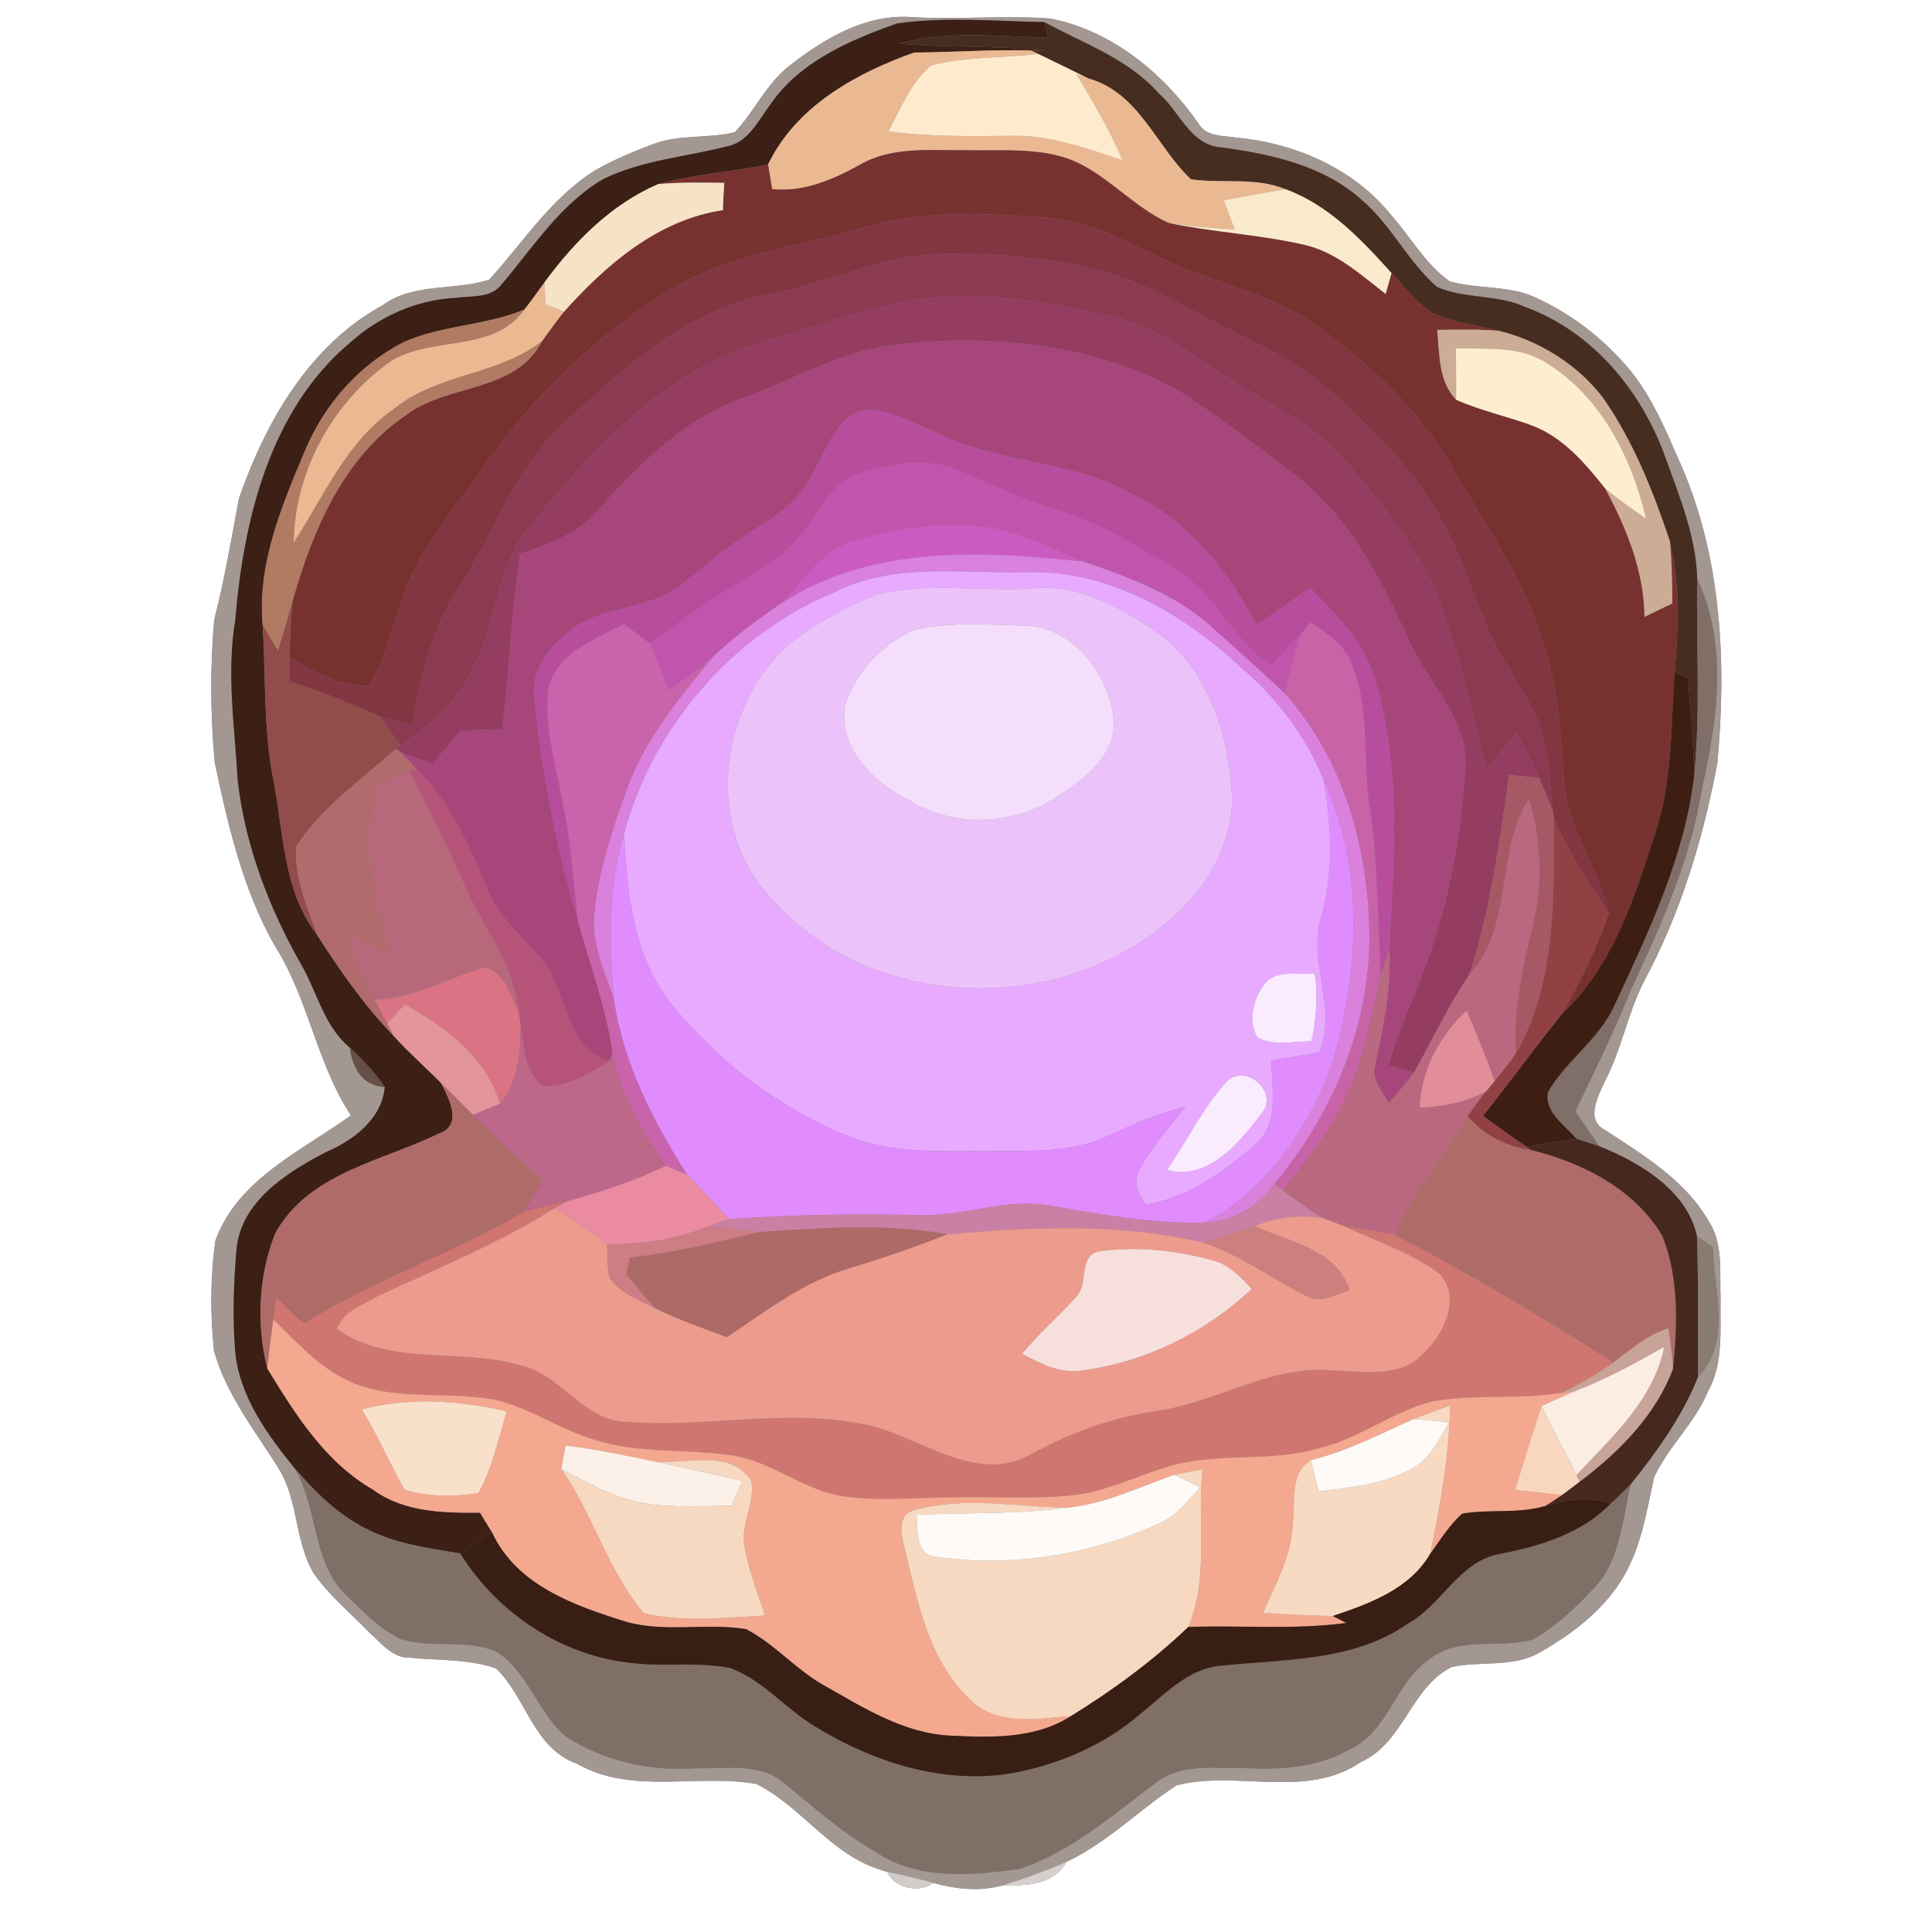 <?xml version="1.0" encoding="UTF-8" ?>
<!DOCTYPE svg PUBLIC "-//W3C//DTD SVG 1.1//EN" "http://www.w3.org/Graphics/SVG/1.1/DTD/svg11.dtd">
<svg width="250pt" height="250pt" viewBox="0 0 250 250" version="1.1" xmlns="http://www.w3.org/2000/svg">
<rect x="0" y="0" width="250" height="250" fill="#808080" stroke="none"/>
<g id="#ffffffff">
<path fill="#ffffff" opacity="1.00" d=" M 0.00 0.00 L 250.00 0.00 L 250.00 250.00 L 0.00 250.00 L 0.00 0.00 M 102.36 8.35 C 99.24 10.66 97.69 14.35 95.08 17.11 C 91.62 17.96 87.92 17.36 84.54 18.64 C 81.94 19.61 79.36 20.70 76.94 22.08 C 71.31 25.63 67.69 31.37 63.30 36.19 C 58.81 37.66 53.56 36.54 49.54 39.48 C 40.02 44.68 34.38 54.58 30.92 64.49 C 29.94 69.76 29.04 75.05 27.71 80.25 C 27.18 86.33 27.23 92.50 27.77 98.58 C 29.49 106.77 31.41 115.11 35.60 122.46 C 39.93 129.27 40.95 137.56 45.41 144.33 C 39.00 148.96 30.79 152.55 27.88 160.50 C 27.21 165.20 27.20 170.03 27.68 174.75 C 29.23 180.42 32.99 185.09 36.04 190.00 C 38.62 194.11 38.12 199.34 40.54 203.51 C 42.55 206.43 45.33 208.69 47.77 211.23 C 49.31 212.57 50.75 214.56 53.01 214.50 C 56.74 214.88 60.63 214.64 64.22 215.91 C 68.10 219.68 69.05 226.24 74.65 228.22 C 81.79 232.31 90.21 229.46 97.88 230.85 C 103.75 233.78 107.45 239.94 113.90 241.93 C 114.02 241.97 114.26 242.06 114.37 242.10 C 114.49 242.13 114.72 242.20 114.84 242.23 C 115.58 244.30 119.09 245.04 120.75 243.65 C 123.66 244.45 126.81 244.80 129.76 243.96 C 132.87 244.02 136.30 243.94 138.03 240.91 C 143.29 238.42 147.41 234.19 152.22 231.03 C 159.99 229.00 169.00 232.88 176.10 228.00 C 181.63 225.53 182.53 218.40 187.82 215.72 C 191.55 214.89 195.63 215.82 199.12 213.90 C 203.15 211.61 207.05 208.73 209.60 204.80 C 212.29 200.72 213.01 195.86 214.03 191.20 C 215.84 187.21 219.29 184.18 220.99 180.10 C 223.06 176.40 222.56 172.05 222.64 167.99 C 222.51 164.61 223.03 160.88 221.04 157.91 C 217.98 152.65 212.64 149.48 207.71 146.23 C 205.06 144.90 206.84 141.79 207.69 139.87 C 209.85 135.75 210.63 131.08 212.75 126.95 C 217.48 118.17 220.39 108.50 222.23 98.73 C 223.42 85.82 222.79 72.41 217.61 60.36 C 215.53 55.67 213.60 50.74 210.06 46.91 C 206.71 43.16 202.56 40.11 197.92 38.17 C 194.61 36.96 190.96 37.37 187.59 36.41 C 184.45 34.21 182.58 30.72 180.07 27.90 C 175.25 21.83 167.59 18.51 160.00 17.81 C 158.25 17.52 156.04 17.73 155.05 15.93 C 150.48 9.42 143.87 3.97 135.92 2.40 C 129.94 1.96 123.92 2.57 117.93 2.21 C 112.11 1.79 106.79 4.91 102.36 8.35 Z" />
</g>
<g id="#a39791ff">
<path fill="#a39791" opacity="1.00" d=" M 102.36 8.35 C 106.79 4.91 112.11 1.79 117.93 2.21 C 123.92 2.57 129.94 1.96 135.92 2.40 C 143.87 3.97 150.48 9.42 155.05 15.93 C 156.04 17.73 158.25 17.52 160.00 17.81 C 167.59 18.51 175.25 21.83 180.07 27.90 C 182.58 30.72 184.45 34.21 187.59 36.41 C 190.96 37.37 194.61 36.96 197.92 38.17 C 202.56 40.11 206.71 43.16 210.06 46.91 C 213.60 50.74 215.53 55.67 217.61 60.36 C 222.79 72.41 223.42 85.82 222.23 98.73 C 220.39 108.50 217.48 118.17 212.75 126.95 C 210.63 131.08 209.85 135.75 207.69 139.87 C 206.84 141.79 205.06 144.90 207.71 146.23 C 212.64 149.48 217.98 152.65 221.04 157.91 C 223.03 160.88 222.51 164.61 222.64 167.99 C 222.56 172.05 223.06 176.40 220.99 180.10 C 219.29 184.18 215.84 187.21 214.03 191.20 C 213.01 195.86 212.29 200.72 209.60 204.80 C 207.05 208.73 203.15 211.61 199.12 213.90 C 195.63 215.82 191.55 214.89 187.82 215.72 C 182.53 218.40 181.63 225.53 176.10 228.00 C 169.00 232.88 159.99 229.00 152.22 231.03 C 147.41 234.19 143.29 238.42 138.03 240.91 C 135.33 242.09 132.57 243.10 129.76 243.96 C 126.81 244.80 123.66 244.45 120.75 243.65 C 118.80 243.08 116.83 242.62 114.84 242.23 C 114.72 242.20 114.49 242.13 114.37 242.10 C 114.26 242.06 114.02 241.97 113.90 241.93 C 107.45 239.94 103.75 233.78 97.88 230.85 C 90.21 229.46 81.79 232.31 74.65 228.22 C 69.05 226.24 68.10 219.68 64.22 215.91 C 60.63 214.64 56.74 214.88 53.01 214.50 C 50.75 214.56 49.31 212.57 47.77 211.23 C 45.33 208.69 42.55 206.43 40.54 203.51 C 38.12 199.34 38.62 194.11 36.04 190.00 C 32.99 185.09 29.23 180.42 27.68 174.75 C 27.20 170.03 27.21 165.20 27.88 160.50 C 30.79 152.55 39.00 148.96 45.41 144.33 C 40.95 137.56 39.93 129.27 35.60 122.46 C 31.41 115.11 29.49 106.77 27.77 98.58 C 27.23 92.50 27.18 86.33 27.71 80.25 C 29.04 75.05 29.94 69.76 30.92 64.49 C 34.38 54.58 40.02 44.68 49.54 39.48 C 53.56 36.54 58.81 37.66 63.30 36.19 C 67.69 31.37 71.31 25.63 76.94 22.08 C 79.36 20.70 81.94 19.61 84.54 18.64 C 87.92 17.36 91.62 17.96 95.08 17.11 C 97.69 14.35 99.24 10.66 102.36 8.35 M 99.66 13.56 C 98.11 15.62 96.85 18.42 94.04 18.95 C 88.70 20.32 83.03 20.72 78.03 23.19 C 72.46 26.46 68.94 32.08 64.84 36.88 C 63.43 38.63 60.99 38.25 59.02 38.54 C 53.95 38.77 49.08 40.95 45.32 44.32 C 34.91 53.07 31.50 67.30 30.44 80.29 C 29.28 87.19 30.38 94.13 30.76 101.03 C 31.74 109.46 34.84 117.58 39.04 124.92 C 41.07 128.49 41.97 132.83 45.26 135.56 C 45.63 138.20 46.82 140.47 49.79 140.67 C 49.38 144.87 45.72 147.56 42.14 149.10 C 37.06 151.75 31.07 155.52 30.59 161.84 C 30.23 166.08 30.09 170.36 30.41 174.61 C 30.86 180.51 34.49 185.50 38.09 189.95 C 41.27 195.26 40.29 202.51 45.19 206.80 C 47.20 208.75 49.22 210.78 51.74 212.06 C 55.80 213.38 60.36 212.00 64.31 213.76 C 68.36 216.43 69.60 221.62 73.21 224.70 C 78.16 227.90 84.15 229.25 90.01 228.81 C 93.80 228.93 98.21 228.01 101.37 230.66 C 105.27 233.82 109.01 237.21 113.40 239.69 C 118.81 243.34 125.79 242.68 131.93 241.84 C 138.63 239.61 144.05 234.80 149.63 230.64 C 152.86 228.13 157.19 228.86 161.00 228.79 C 165.57 229.02 170.36 228.79 174.44 226.46 C 179.60 224.30 180.43 217.89 184.81 214.82 C 188.65 211.61 193.97 213.41 198.41 212.14 C 201.81 210.15 204.69 207.31 207.27 204.35 C 209.71 200.76 210.06 196.23 210.99 192.09 C 214.42 187.82 217.70 183.26 219.73 178.15 C 224.13 173.74 221.74 166.86 221.66 161.35 C 221.14 161.01 220.10 160.33 219.59 159.99 C 218.36 154.09 212.18 150.40 206.93 148.31 C 205.89 146.81 204.87 145.30 203.84 143.80 C 206.37 138.61 208.89 133.40 211.07 128.04 C 214.94 119.76 218.73 111.30 220.20 102.21 C 222.22 93.34 223.68 83.44 219.62 74.93 C 219.48 69.46 217.35 64.32 215.52 59.25 C 212.46 50.63 206.10 42.91 197.35 39.72 C 193.74 38.05 189.52 38.73 185.92 37.11 C 182.16 33.82 180.00 29.07 176.16 25.83 C 171.20 21.38 164.43 19.94 158.03 19.07 C 154.01 18.79 152.64 14.39 149.93 12.07 C 145.98 7.59 140.24 5.65 135.15 2.86 C 128.81 2.74 122.40 2.15 116.09 3.03 C 109.97 5.20 103.45 7.98 99.66 13.56 Z" />
</g>
<g id="#3c1f15ff">
<path fill="#3c1f15" opacity="1.00" d=" M 99.66 13.56 C 103.45 7.98 109.97 5.20 116.09 3.03 C 122.40 2.15 128.81 2.74 135.15 2.86 C 135.27 3.37 135.52 4.38 135.64 4.88 C 129.17 4.70 122.60 3.91 116.26 5.64 C 122.54 6.19 128.87 5.85 135.14 6.57 C 134.71 6.56 133.85 6.54 133.41 6.53 C 128.37 6.39 123.31 6.76 118.28 6.80 C 110.71 9.51 103.03 13.74 99.38 21.29 C 94.66 22.24 89.82 22.54 85.17 23.82 C 79.09 26.44 74.32 31.27 70.47 36.52 C 69.59 37.70 68.78 38.93 67.84 40.06 C 62.83 42.15 57.19 42.05 52.24 44.27 C 46.41 47.22 41.88 52.44 39.41 58.45 C 36.43 65.52 33.30 72.98 33.98 80.82 C 34.41 87.47 34.05 94.18 35.34 100.75 C 36.73 107.61 36.55 115.18 41.04 120.98 C 43.98 125.58 47.12 130.09 50.92 134.03 C 52.84 136.16 55.01 138.05 57.02 140.09 C 58.12 142.11 59.96 145.67 56.73 146.71 C 49.39 150.28 40.01 151.76 35.65 159.52 C 33.44 165.01 33.15 171.33 34.58 177.06 C 38.21 183.00 42.05 189.17 48.26 192.75 C 52.27 195.69 57.35 195.77 62.11 195.74 C 62.62 196.58 63.13 197.41 63.64 198.24 C 62.28 199.16 60.93 200.09 59.57 201.02 C 55.41 200.32 51.11 199.78 47.32 197.79 C 43.67 195.95 40.73 193.01 38.09 189.95 C 34.49 185.50 30.86 180.51 30.41 174.61 C 30.09 170.36 30.23 166.08 30.59 161.84 C 31.07 155.52 37.06 151.75 42.14 149.10 C 45.72 147.56 49.38 144.87 49.79 140.67 C 48.52 138.76 46.90 137.14 45.26 135.56 C 41.97 132.83 41.07 128.49 39.04 124.92 C 34.84 117.58 31.74 109.46 30.76 101.03 C 30.38 94.13 29.28 87.19 30.44 80.29 C 31.50 67.30 34.91 53.07 45.32 44.32 C 49.08 40.95 53.95 38.77 59.02 38.54 C 60.99 38.25 63.43 38.63 64.84 36.88 C 68.94 32.08 72.46 26.46 78.03 23.19 C 83.03 20.72 88.70 20.32 94.04 18.95 C 96.85 18.42 98.11 15.62 99.66 13.56 Z" />
</g>
<g id="#472d20ff">
<path fill="#472d20" opacity="1.00" d=" M 135.15 2.86 C 140.24 5.65 145.98 7.59 149.93 12.07 C 152.64 14.39 154.01 18.79 158.03 19.07 C 164.43 19.94 171.20 21.38 176.16 25.83 C 180.00 29.07 182.16 33.82 185.92 37.11 C 189.52 38.73 193.74 38.05 197.35 39.72 C 206.10 42.91 212.46 50.63 215.52 59.25 C 217.35 64.32 219.48 69.46 219.62 74.93 C 219.48 83.38 220.06 91.86 219.23 100.29 C 219.13 96.10 218.74 91.93 218.43 87.75 C 218.00 87.55 217.14 87.15 216.71 86.96 C 217.17 81.32 217.44 75.58 216.08 70.04 C 213.93 63.60 211.36 57.14 207.47 51.53 C 204.15 47.19 199.25 44.11 193.96 42.81 C 191.08 42.06 188.03 41.77 185.32 40.46 C 183.25 39.11 181.73 37.11 180.06 35.34 C 176.17 31.00 171.96 26.54 166.36 24.49 C 162.46 22.88 158.18 23.79 154.11 23.20 C 149.58 18.95 147.44 12.01 140.83 10.15 C 138.67 9.10 136.52 8.01 134.34 6.98 L 133.41 6.53 C 133.85 6.54 134.71 6.56 135.14 6.57 C 128.87 5.85 122.54 6.19 116.26 5.64 C 122.60 3.91 129.17 4.70 135.64 4.88 C 135.52 4.38 135.27 3.37 135.15 2.86 Z" />
</g>
<g id="#eab992ff">
<path fill="#eab992" opacity="1.00" d=" M 99.38 21.29 C 103.03 13.74 110.71 9.51 118.28 6.80 C 123.31 6.76 128.37 6.39 133.41 6.53 L 134.34 6.98 C 129.76 7.53 125.04 7.30 120.55 8.45 C 117.83 10.62 116.59 14.03 114.95 17.00 C 120.28 17.72 125.66 17.62 131.03 17.57 C 135.97 17.49 140.64 19.23 145.27 20.74 C 143.59 16.85 141.47 13.17 139.25 9.58 C 139.64 9.72 140.44 10.00 140.83 10.15 C 147.44 12.01 149.58 18.95 154.11 23.20 C 158.18 23.79 162.46 22.88 166.36 24.49 C 163.68 24.90 161.02 25.42 158.35 25.91 C 158.82 27.16 159.29 28.42 159.76 29.68 C 156.88 29.50 154.00 29.30 151.15 28.83 C 146.59 26.73 143.29 22.61 138.63 20.69 C 134.28 19.05 129.55 19.55 125.01 19.44 C 120.39 19.50 115.43 18.90 111.26 21.33 C 107.77 23.25 104.00 24.91 99.91 24.47 C 99.78 23.67 99.52 22.09 99.38 21.29 Z" />
<path fill="#eab992" opacity="1.00" d=" M 67.84 40.06 C 68.78 38.93 69.59 37.70 70.47 36.52 C 70.50 37.46 70.54 38.41 70.57 39.35 C 71.17 39.60 72.37 40.10 72.97 40.35 C 71.99 41.60 71.09 42.90 70.14 44.16 C 64.47 48.57 56.58 48.34 50.99 52.91 C 44.85 57.13 41.95 64.20 38.00 70.22 C 38.09 61.44 42.60 52.87 49.49 47.52 C 54.80 43.03 63.53 46.10 67.84 40.06 Z" />
</g>
<g id="#feebcdff">
<path fill="#feebcd" opacity="1.00" d=" M 120.55 8.45 C 125.04 7.30 129.76 7.53 134.34 6.98 C 136.52 8.01 138.67 9.10 140.83 10.15 C 140.44 10.00 139.64 9.72 139.25 9.58 C 141.47 13.17 143.59 16.85 145.27 20.74 C 140.64 19.23 135.97 17.49 131.03 17.57 C 125.66 17.62 120.28 17.72 114.95 17.00 C 116.59 14.03 117.83 10.62 120.55 8.45 Z" />
</g>
<g id="#77322fff">
<path fill="#77322f" opacity="1.00" d=" M 111.26 21.33 C 115.43 18.90 120.39 19.50 125.01 19.44 C 129.55 19.55 134.28 19.05 138.63 20.69 C 143.29 22.61 146.59 26.73 151.15 28.83 C 156.97 30.06 162.97 30.34 168.78 31.67 C 172.88 32.61 176.07 35.53 179.30 38.03 C 179.49 37.35 179.87 36.01 180.06 35.34 C 181.73 37.11 183.25 39.11 185.32 40.46 C 188.03 41.77 191.08 42.06 193.96 42.81 C 191.30 42.59 188.63 42.65 185.97 42.69 C 186.29 45.79 186.09 49.29 188.41 51.72 C 191.61 53.15 195.04 53.87 198.31 55.08 C 202.30 56.61 205.14 59.97 207.72 63.22 C 210.48 68.36 212.74 73.89 212.80 79.82 C 214.00 79.23 215.19 78.65 216.40 78.08 C 216.36 75.40 216.36 72.71 216.08 70.04 C 217.44 75.58 217.17 81.32 216.71 86.96 C 216.20 93.72 216.44 100.64 214.39 107.19 C 211.62 115.75 208.91 124.84 202.13 131.19 C 204.48 127.02 206.63 122.70 208.17 118.15 C 206.82 112.22 202.77 107.15 202.37 100.97 C 201.93 94.75 201.58 88.43 199.42 82.51 C 197.08 74.61 192.13 67.95 188.10 60.88 C 183.74 53.19 177.20 46.94 169.99 41.95 C 163.91 37.65 156.35 36.54 149.80 33.20 C 145.12 30.86 140.28 28.48 134.97 28.13 C 127.19 27.58 119.17 27.18 111.62 29.50 C 103.45 31.96 94.67 32.78 87.23 37.24 C 77.25 43.23 68.64 51.49 62.11 61.12 C 58.48 66.24 54.27 71.13 52.18 77.14 C 50.71 81.02 50.10 85.31 47.68 88.76 C 43.94 88.86 40.62 86.88 37.47 85.12 C 37.52 82.66 37.61 80.20 37.87 77.76 C 40.44 68.61 44.48 59.11 52.66 53.63 C 58.08 49.60 66.66 50.83 70.14 44.16 C 71.09 42.90 71.99 41.60 72.97 40.35 C 78.44 34.24 85.14 28.43 93.55 27.19 C 93.58 26.01 93.63 24.83 93.72 23.66 C 90.87 23.62 88.01 23.57 85.17 23.82 C 89.82 22.54 94.66 22.24 99.38 21.29 C 99.52 22.09 99.78 23.67 99.91 24.47 C 104.00 24.91 107.77 23.25 111.26 21.33 Z" />
</g>
<g id="#f6e2c5ff">
<path fill="#f6e2c5" opacity="1.00" d=" M 85.17 23.82 C 88.01 23.57 90.87 23.62 93.72 23.66 C 93.63 24.83 93.58 26.01 93.55 27.19 C 85.14 28.43 78.44 34.24 72.97 40.35 C 72.37 40.10 71.17 39.60 70.57 39.35 C 70.54 38.41 70.50 37.46 70.47 36.52 C 74.32 31.27 79.09 26.44 85.17 23.82 Z" />
</g>
<g id="#f9eacbff">
<path fill="#f9eacb" opacity="1.00" d=" M 158.35 25.91 C 161.02 25.42 163.68 24.90 166.36 24.49 C 171.96 26.54 176.17 31.00 180.06 35.34 C 179.87 36.01 179.49 37.35 179.30 38.03 C 176.07 35.53 172.88 32.61 168.78 31.67 C 162.97 30.34 156.97 30.06 151.15 28.83 C 154.00 29.30 156.88 29.50 159.76 29.68 C 159.29 28.42 158.82 27.16 158.35 25.91 Z" />
</g>
<g id="#823642ff">
<path fill="#823642" opacity="1.00" d=" M 111.62 29.50 C 119.17 27.18 127.19 27.58 134.97 28.13 C 140.28 28.48 145.12 30.86 149.80 33.20 C 156.35 36.54 163.91 37.65 169.99 41.95 C 177.20 46.94 183.74 53.19 188.10 60.88 C 192.13 67.95 197.08 74.61 199.42 82.51 C 201.58 88.43 201.93 94.75 202.37 100.97 C 202.77 107.15 206.82 112.22 208.17 118.15 C 205.55 114.23 202.95 110.27 201.10 105.92 L 200.95 105.06 C 200.51 101.53 200.44 97.93 199.42 94.50 C 198.41 91.19 196.30 88.40 194.59 85.45 C 191.29 80.01 190.06 73.64 186.94 68.12 C 183.32 61.08 177.57 55.48 171.73 50.26 C 168.42 47.33 164.44 45.34 160.51 43.39 C 154.69 40.52 149.14 36.95 142.83 35.20 C 136.06 33.31 128.96 32.76 121.95 32.87 C 114.31 32.91 107.39 36.58 99.99 38.00 C 88.65 40.07 79.91 48.21 71.88 55.90 C 66.19 61.68 63.66 69.60 59.27 76.28 C 55.84 81.51 54.44 87.67 53.30 93.73 C 51.91 93.41 50.51 93.10 49.14 92.72 C 45.34 91.00 41.46 89.45 37.50 88.17 C 37.48 87.15 37.46 86.14 37.47 85.12 C 40.62 86.88 43.94 88.86 47.68 88.76 C 50.10 85.31 50.71 81.02 52.18 77.14 C 54.27 71.13 58.48 66.24 62.11 61.12 C 68.64 51.49 77.25 43.23 87.23 37.24 C 94.67 32.78 103.45 31.96 111.62 29.50 Z" />
</g>
<g id="#8c3a51ff">
<path fill="#8c3a51" opacity="1.00" d=" M 99.99 38.00 C 107.39 36.58 114.31 32.91 121.95 32.87 C 128.96 32.76 136.06 33.31 142.83 35.20 C 149.14 36.95 154.69 40.52 160.51 43.39 C 164.44 45.34 168.42 47.33 171.73 50.26 C 177.57 55.48 183.32 61.08 186.94 68.12 C 190.06 73.64 191.29 80.01 194.59 85.45 C 196.30 88.40 198.41 91.19 199.42 94.50 C 200.44 97.93 200.51 101.53 200.95 105.06 C 200.41 103.56 199.79 102.09 199.14 100.65 C 198.22 98.67 197.21 96.75 196.22 94.82 C 194.93 96.43 193.63 98.03 192.34 99.65 C 190.73 92.76 189.05 85.86 186.79 79.15 C 184.34 71.72 179.17 65.66 174.21 59.77 C 170.95 55.87 166.44 53.40 162.13 50.85 C 155.99 47.24 150.36 42.37 143.24 40.79 C 135.29 39.06 127.06 37.52 118.91 38.73 C 112.09 39.67 105.68 42.26 99.09 44.14 C 86.26 47.63 76.94 57.91 68.80 67.83 C 64.08 73.21 64.41 80.91 60.94 86.95 C 59.07 91.10 55.47 94.00 51.79 96.48 C 50.92 95.22 50.05 93.95 49.14 92.72 C 50.51 93.10 51.91 93.41 53.30 93.73 C 54.44 87.67 55.84 81.51 59.27 76.28 C 63.66 69.60 66.19 61.68 71.88 55.90 C 79.91 48.21 88.65 40.07 99.99 38.00 Z" />
</g>
<g id="#943d60ff">
<path fill="#943d60" opacity="1.00" d=" M 118.91 38.73 C 127.06 37.52 135.29 39.06 143.24 40.79 C 150.36 42.37 155.99 47.24 162.13 50.85 C 166.44 53.40 170.95 55.87 174.21 59.77 C 179.17 65.66 184.34 71.72 186.79 79.15 C 189.05 85.86 190.73 92.76 192.34 99.65 C 193.63 98.03 194.93 96.43 196.22 94.82 C 197.21 96.75 198.22 98.67 199.14 100.65 C 197.85 100.53 196.56 100.41 195.28 100.29 C 194.02 108.98 192.85 117.74 190.13 126.12 C 187.43 130.13 185.36 134.49 183.04 138.70 C 181.92 138.46 180.78 138.24 179.70 137.86 C 180.69 134.06 182.36 130.50 183.76 126.86 C 187.19 118.23 189.01 109.01 189.59 99.77 C 190.25 93.10 184.67 88.39 182.23 82.71 C 178.70 74.83 174.54 66.88 167.59 61.46 C 162.67 57.70 157.75 53.90 152.51 50.58 C 141.56 44.48 128.55 43.24 116.26 44.53 C 109.15 45.27 102.91 49.05 96.29 51.44 C 88.50 54.17 82.62 60.22 77.20 66.19 C 74.66 69.16 70.90 70.48 67.31 71.66 C 66.17 79.18 65.90 86.79 65.01 94.34 C 63.20 94.41 61.39 94.48 59.58 94.55 C 58.39 95.97 57.20 97.40 56.02 98.84 C 54.59 98.32 53.16 97.82 51.75 97.26 L 51.17 96.95 L 51.79 96.48 C 55.47 94.00 59.07 91.10 60.94 86.95 C 64.41 80.91 64.08 73.21 68.80 67.83 C 76.94 57.91 86.26 47.63 99.09 44.14 C 105.68 42.26 112.09 39.67 118.91 38.73 Z" />
</g>
<g id="#b07b62ff">
<path fill="#b07b62" opacity="1.00" d=" M 52.24 44.27 C 57.19 42.05 62.83 42.15 67.84 40.06 C 63.53 46.10 54.80 43.03 49.49 47.52 C 42.60 52.87 38.09 61.44 38.00 70.22 C 41.95 64.20 44.85 57.13 50.99 52.91 C 56.58 48.34 64.47 48.57 70.14 44.16 C 66.66 50.83 58.08 49.60 52.66 53.63 C 44.48 59.11 40.44 68.61 37.87 77.76 C 37.27 79.92 36.62 82.07 35.97 84.22 C 35.29 83.09 34.62 81.97 33.98 80.82 C 33.30 72.98 36.43 65.52 39.41 58.45 C 41.88 52.44 46.41 47.22 52.24 44.27 Z" />
</g>
<g id="#ccac95ff">
<path fill="#ccac95" opacity="1.00" d=" M 185.97 42.69 C 188.63 42.65 191.30 42.59 193.96 42.81 C 199.25 44.11 204.15 47.19 207.47 51.53 C 211.36 57.14 213.93 63.60 216.08 70.04 C 216.36 72.71 216.36 75.40 216.40 78.08 C 215.19 78.65 214.00 79.23 212.80 79.82 C 212.74 73.89 210.48 68.36 207.72 63.22 C 209.40 64.62 211.20 65.88 213.00 67.11 C 211.16 59.24 207.19 51.32 200.11 46.96 C 196.64 44.70 192.32 45.21 188.39 45.07 C 188.41 47.29 188.44 49.50 188.41 51.72 C 186.09 49.29 186.29 45.79 185.97 42.69 Z" />
</g>
<g id="#a6467bff">
<path fill="#a6467b" opacity="1.00" d=" M 96.29 51.44 C 102.91 49.05 109.15 45.27 116.26 44.53 C 128.55 43.24 141.56 44.48 152.51 50.58 C 157.75 53.90 162.67 57.70 167.59 61.46 C 174.54 66.88 178.70 74.83 182.23 82.71 C 184.67 88.39 190.25 93.10 189.59 99.77 C 189.01 109.01 187.19 118.23 183.76 126.86 C 182.36 130.50 180.69 134.06 179.70 137.86 C 180.78 138.24 181.92 138.46 183.04 138.70 C 182.01 140.11 180.85 141.42 179.71 142.74 C 178.91 141.24 177.43 139.77 177.94 137.92 C 178.97 132.91 180.08 127.88 179.78 122.72 C 180.41 110.88 181.43 98.69 177.70 87.21 C 176.21 82.71 172.72 79.35 169.52 76.04 C 167.21 77.64 164.91 79.25 162.62 80.87 C 158.99 73.97 153.94 67.56 146.80 64.06 C 138.84 59.44 129.15 60.05 121.01 55.90 C 117.93 54.65 114.79 52.66 111.34 53.10 C 107.72 54.60 106.75 58.92 104.74 61.94 C 102.88 65.63 99.00 67.47 95.77 69.74 C 92.98 71.58 90.55 73.88 87.87 75.85 C 84.05 78.74 78.85 78.37 74.83 80.85 C 71.59 83.00 68.49 86.44 69.15 90.64 C 70.12 100.30 72.06 109.90 74.79 119.22 C 76.35 124.87 78.44 130.39 79.26 136.23 L 78.94 137.27 C 73.26 135.76 73.52 129.18 70.80 125.07 C 68.31 121.62 64.58 119.06 63.02 114.96 C 60.77 109.44 58.29 103.85 54.00 99.58 C 53.26 98.79 52.52 98.01 51.75 97.26 C 53.16 97.82 54.59 98.32 56.02 98.84 C 57.20 97.40 58.39 95.97 59.58 94.55 C 61.39 94.48 63.20 94.41 65.01 94.34 C 65.90 86.79 66.17 79.18 67.31 71.66 C 70.90 70.48 74.66 69.16 77.20 66.19 C 82.62 60.22 88.50 54.17 96.29 51.44 Z" />
</g>
<g id="#fdeecfff">
<path fill="#fdeecf" opacity="1.00" d=" M 188.39 45.07 C 192.32 45.21 196.64 44.70 200.11 46.96 C 207.19 51.32 211.16 59.24 213.00 67.11 C 211.20 65.88 209.40 64.62 207.72 63.22 C 205.14 59.97 202.30 56.61 198.31 55.08 C 195.04 53.87 191.61 53.15 188.41 51.72 C 188.44 49.50 188.41 47.29 188.39 45.07 Z" />
</g>
<g id="#b74d9cff">
<path fill="#b74d9c" opacity="1.00" d=" M 111.34 53.10 C 114.79 52.66 117.93 54.65 121.01 55.90 C 129.15 60.05 138.84 59.44 146.80 64.06 C 153.94 67.56 158.99 73.97 162.62 80.87 C 164.91 79.25 167.21 77.64 169.52 76.04 C 172.72 79.35 176.21 82.71 177.70 87.21 C 181.43 98.69 180.41 110.88 179.78 122.72 C 179.40 123.90 179.02 125.09 178.65 126.28 C 178.28 118.93 178.30 111.55 177.20 104.27 C 176.30 98.20 177.29 91.80 174.96 86.00 C 174.03 83.51 171.77 81.94 169.63 80.55 C 169.32 80.90 168.69 81.59 168.37 81.94 C 167.07 83.33 165.74 84.70 164.43 86.07 C 159.26 82.69 157.10 76.30 151.61 73.35 C 146.73 70.36 141.75 67.38 136.21 65.78 C 132.01 64.54 128.09 62.55 124.06 60.88 C 119.96 59.07 115.32 59.94 111.22 61.24 C 107.75 62.19 106.31 65.78 104.26 68.36 C 102.39 71.16 99.53 73.02 96.70 74.72 C 92.33 77.32 88.17 80.25 84.07 83.24 C 82.95 82.41 81.83 81.58 80.72 80.75 C 77.02 82.77 71.99 84.44 70.99 89.08 C 70.36 93.85 71.82 98.54 72.68 103.19 C 73.86 108.46 74.17 113.87 74.79 119.22 C 72.06 109.90 70.12 100.30 69.15 90.64 C 68.49 86.44 71.59 83.00 74.83 80.85 C 78.85 78.37 84.05 78.74 87.87 75.85 C 90.55 73.88 92.98 71.58 95.77 69.74 C 99.00 67.47 102.88 65.63 104.74 61.94 C 106.75 58.92 107.72 54.60 111.34 53.10 Z" />
</g>
<g id="#c155adff">
<path fill="#c155ad" opacity="1.00" d=" M 111.22 61.24 C 115.32 59.94 119.96 59.07 124.06 60.88 C 128.09 62.55 132.01 64.54 136.21 65.78 C 141.75 67.38 146.73 70.36 151.61 73.35 C 157.10 76.30 159.26 82.69 164.43 86.07 C 165.74 84.70 167.07 83.33 168.37 81.94 C 167.55 84.48 166.90 87.08 166.19 89.65 C 162.93 86.64 159.65 83.64 156.31 80.71 C 151.73 76.73 145.93 74.67 140.29 72.69 C 135.65 70.77 131.06 68.35 125.95 68.03 C 120.61 67.69 115.20 68.47 110.13 70.15 C 106.13 71.45 103.91 75.28 101.07 78.09 C 97.92 80.22 94.88 82.51 92.12 85.12 C 90.33 86.61 88.42 87.95 86.54 89.32 C 85.76 87.28 84.94 85.25 84.07 83.24 C 88.17 80.25 92.33 77.32 96.70 74.72 C 99.53 73.02 102.39 71.16 104.26 68.36 C 106.31 65.78 107.75 62.19 111.22 61.24 Z" />
</g>
<g id="#cc5bc1ff">
<path fill="#cc5bc1" opacity="1.00" d=" M 110.13 70.15 C 115.20 68.47 120.61 67.69 125.95 68.03 C 131.06 68.35 135.65 70.77 140.29 72.69 C 127.11 71.24 112.67 70.51 101.07 78.09 C 103.91 75.28 106.13 71.45 110.13 70.15 Z" />
</g>
<g id="#d981dcff">
<path fill="#d981dc" opacity="1.00" d=" M 101.07 78.09 C 112.67 70.51 127.11 71.24 140.29 72.69 C 145.93 74.67 151.73 76.73 156.31 80.71 C 159.65 83.64 162.93 86.64 166.19 89.65 C 173.86 98.11 177.09 109.79 177.20 121.02 C 177.29 132.82 172.41 144.22 164.91 153.20 C 162.77 156.05 159.62 158.07 155.97 158.19 C 163.77 154.05 169.06 146.33 172.16 138.25 C 175.93 126.20 176.62 112.55 171.25 100.87 C 168.97 95.24 165.21 90.30 160.60 86.38 C 153.14 79.43 143.54 73.78 133.04 74.05 C 124.62 74.27 115.60 72.67 107.80 76.72 C 94.67 82.20 84.49 94.12 80.77 107.80 C 78.66 114.77 78.87 122.12 79.44 129.30 C 78.23 125.66 76.43 122.00 76.91 118.06 C 77.48 112.60 79.22 107.35 81.07 102.21 C 83.37 95.73 87.85 90.40 92.12 85.12 C 94.88 82.51 97.92 80.22 101.07 78.09 Z" />
</g>
<g id="#e8aaffff">
<path fill="#e8aaff" opacity="1.00" d=" M 107.80 76.72 C 115.60 72.67 124.62 74.27 133.04 74.05 C 143.54 73.78 153.14 79.43 160.60 86.38 C 165.21 90.30 168.97 95.24 171.25 100.87 C 172.29 106.64 172.59 112.63 171.07 118.35 C 169.03 124.27 173.17 130.27 170.72 136.18 C 168.66 136.52 166.61 136.88 164.55 137.24 C 164.51 140.94 165.64 145.61 162.28 148.26 C 158.23 151.63 153.69 155.01 148.36 155.87 C 147.16 154.75 146.63 152.89 147.43 151.39 C 148.96 148.35 151.37 145.87 153.41 143.17 C 149.88 144.09 146.51 145.51 143.21 147.07 C 138.46 149.27 133.09 148.85 127.99 148.96 C 121.95 148.90 115.66 149.37 109.93 147.08 C 100.99 143.53 93.06 137.50 86.98 130.06 C 81.91 123.85 81.11 115.50 80.77 107.80 C 84.49 94.12 94.67 82.20 107.80 76.72 M 113.64 76.85 C 110.21 78.14 106.99 79.95 103.93 81.97 C 93.20 89.38 90.60 106.60 99.78 116.23 C 112.90 131.35 138.66 131.64 152.76 117.76 C 156.57 114.13 159.22 109.10 159.45 103.79 C 159.21 95.74 156.66 87.10 150.02 82.03 C 145.28 78.84 139.97 75.61 134.02 76.11 C 127.25 76.62 120.30 75.31 113.64 76.85 M 163.49 127.53 C 162.14 129.39 161.45 132.19 162.71 134.25 C 164.85 135.42 167.37 134.73 169.69 134.74 C 170.35 131.86 170.56 128.89 170.11 125.96 C 167.92 126.24 164.94 125.31 163.49 127.53 M 158.85 139.85 C 155.65 143.26 153.66 147.58 151.00 151.39 C 156.29 152.83 160.35 147.91 163.18 144.17 C 165.59 141.50 161.41 137.59 158.85 139.85 Z" />
</g>
<g id="#806f69ff">
<path fill="#806f69" opacity="1.00" d=" M 219.62 74.93 C 223.68 83.44 222.22 93.34 220.20 102.21 C 218.73 111.30 214.94 119.76 211.07 128.04 C 208.89 133.40 206.37 138.61 203.84 143.80 C 204.87 145.30 205.89 146.81 206.93 148.31 C 205.96 147.99 204.99 147.68 204.02 147.38 C 202.53 145.63 199.79 143.92 200.31 141.31 C 202.70 137.17 207.01 134.44 208.96 129.98 C 213.37 120.51 218.02 110.79 219.23 100.29 C 220.06 91.86 219.48 83.38 219.62 74.93 Z" />
</g>
<g id="#ebc3faff">
<path fill="#ebc3fa" opacity="1.00" d=" M 113.64 76.85 C 120.30 75.31 127.25 76.62 134.02 76.11 C 139.97 75.61 145.28 78.84 150.02 82.03 C 156.66 87.10 159.21 95.74 159.45 103.79 C 159.22 109.10 156.57 114.13 152.76 117.76 C 138.66 131.64 112.90 131.35 99.78 116.23 C 90.60 106.60 93.20 89.38 103.93 81.97 C 106.99 79.95 110.21 78.14 113.64 76.85 M 118.39 81.47 C 114.22 83.25 110.60 86.97 109.34 91.37 C 108.44 96.87 113.07 101.26 117.56 103.52 C 123.43 107.19 131.30 106.87 136.97 102.98 C 140.40 100.74 144.55 97.66 144.10 93.04 C 143.49 87.01 138.56 80.73 132.05 80.94 C 127.51 80.78 122.86 80.48 118.39 81.47 Z" />
</g>
<g id="#924c4aff">
<path fill="#924c4a" opacity="1.00" d=" M 35.97 84.22 C 36.62 82.07 37.27 79.92 37.87 77.76 C 37.61 80.20 37.52 82.66 37.47 85.12 C 37.46 86.14 37.48 87.15 37.50 88.17 C 41.46 89.45 45.34 91.00 49.14 92.72 C 50.05 93.95 50.92 95.22 51.79 96.48 L 51.17 96.95 C 46.72 100.89 41.67 104.46 38.35 109.45 C 38.02 113.45 39.74 117.28 41.04 120.98 C 36.55 115.18 36.73 107.61 35.34 100.75 C 34.05 94.18 34.41 87.47 33.98 80.82 C 34.62 81.97 35.29 83.09 35.97 84.22 Z" />
</g>
<g id="#c963abff">
<path fill="#c963ab" opacity="1.00" d=" M 70.99 89.08 C 71.99 84.44 77.02 82.77 80.72 80.75 C 81.83 81.58 82.95 82.41 84.07 83.24 C 84.94 85.25 85.76 87.28 86.54 89.32 C 88.42 87.95 90.33 86.61 92.12 85.12 C 87.85 90.40 83.37 95.73 81.07 102.21 C 79.22 107.35 77.48 112.60 76.91 118.06 C 76.43 122.00 78.23 125.66 79.44 129.30 C 80.65 137.59 84.54 145.08 88.97 152.07 C 88.05 151.65 87.12 151.25 86.18 150.86 C 83.08 146.42 80.32 141.60 79.26 136.23 C 78.44 130.39 76.35 124.87 74.79 119.22 C 74.17 113.87 73.86 108.46 72.68 103.19 C 71.82 98.54 70.36 93.85 70.99 89.08 Z" />
</g>
<g id="#f4defcff">
<path fill="#f4defc" opacity="1.00" d=" M 118.39 81.47 C 122.86 80.48 127.51 80.78 132.05 80.94 C 138.56 80.73 143.49 87.01 144.10 93.04 C 144.55 97.66 140.40 100.74 136.97 102.98 C 131.30 106.87 123.43 107.19 117.56 103.52 C 113.07 101.26 108.44 96.87 109.34 91.37 C 110.60 86.97 114.22 83.25 118.39 81.47 Z" />
</g>
<g id="#c863a8ff">
<path fill="#c863a8" opacity="1.00" d=" M 168.37 81.94 C 168.69 81.59 169.32 80.90 169.63 80.55 C 171.77 81.94 174.03 83.51 174.96 86.00 C 177.29 91.80 176.30 98.20 177.20 104.27 C 178.30 111.55 178.28 118.93 178.65 126.28 C 177.45 131.92 176.29 137.66 173.73 142.89 C 171.74 146.98 168.74 150.44 165.95 153.99 C 165.69 153.79 165.17 153.39 164.91 153.20 C 172.41 144.22 177.29 132.82 177.20 121.02 C 177.09 109.79 173.86 98.11 166.19 89.65 C 166.90 87.08 167.55 84.48 168.37 81.94 Z" />
</g>
<g id="#3e1d12ff">
<path fill="#3e1d12" opacity="1.00" d=" M 216.71 86.96 C 217.14 87.15 218.00 87.55 218.43 87.75 C 218.74 91.93 219.13 96.10 219.23 100.29 C 218.02 110.79 213.37 120.51 208.96 129.98 C 207.01 134.44 202.70 137.17 200.31 141.31 C 199.79 143.92 202.53 145.63 204.02 147.38 C 201.84 147.62 199.69 148.03 197.53 148.39 C 195.62 147.11 193.75 145.75 191.89 144.40 C 195.36 140.04 198.63 135.52 202.13 131.19 C 208.91 124.84 211.62 115.75 214.39 107.19 C 216.44 100.64 216.20 93.72 216.71 86.96 Z" />
</g>
<g id="#b16b6cff">
<path fill="#b16b6c" opacity="1.00" d=" M 38.35 109.45 C 41.67 104.46 46.72 100.89 51.17 96.95 L 51.75 97.26 C 52.52 98.01 53.26 98.79 54.00 99.58 L 53.02 99.70 C 51.47 100.44 49.12 100.69 48.69 102.68 C 46.72 109.72 48.67 117.08 50.68 123.89 C 48.88 122.91 47.07 121.95 45.24 121.03 C 45.72 124.03 47.01 126.79 48.54 129.39 C 49.08 130.39 49.59 131.41 50.11 132.43 C 50.31 132.83 50.72 133.63 50.92 134.03 C 47.12 130.09 43.98 125.58 41.04 120.98 C 39.74 117.28 38.02 113.45 38.35 109.45 Z" />
</g>
<g id="#b8687bff">
<path fill="#b8687b" opacity="1.00" d=" M 48.69 102.68 C 49.12 100.69 51.47 100.44 53.02 99.70 C 55.39 104.46 57.79 109.21 59.93 114.08 C 62.29 119.73 66.58 124.65 67.12 130.96 C 66.06 128.87 65.31 125.88 62.79 125.16 C 58.03 126.51 53.63 129.19 48.54 129.39 C 47.01 126.79 45.72 124.03 45.24 121.03 C 47.07 121.95 48.88 122.91 50.68 123.89 C 48.67 117.08 46.72 109.72 48.69 102.68 Z" />
</g>
<g id="#b65378ff">
<path fill="#b65378" opacity="1.00" d=" M 53.02 99.70 L 54.00 99.58 C 58.29 103.85 60.77 109.44 63.02 114.96 C 64.58 119.06 68.31 121.62 70.80 125.07 C 73.52 129.18 73.26 135.76 78.94 137.27 C 76.33 138.91 73.47 140.65 70.28 140.55 C 67.84 138.83 67.88 135.48 67.38 132.83 C 67.32 132.36 67.19 131.43 67.12 130.96 C 66.58 124.65 62.29 119.73 59.93 114.08 C 57.79 109.21 55.39 104.46 53.02 99.70 Z" />
</g>
<g id="#a65865ff">
<path fill="#a65865" opacity="1.00" d=" M 195.28 100.29 C 196.56 100.41 197.85 100.53 199.14 100.65 C 199.79 102.09 200.41 103.56 200.95 105.06 L 201.10 105.92 C 201.05 116.16 201.44 127.18 196.14 136.35 C 195.81 130.65 197.02 125.08 198.39 119.59 C 199.67 114.24 199.39 108.63 197.85 103.36 C 193.39 110.37 195.98 119.78 190.13 126.12 C 192.85 117.74 194.02 108.98 195.28 100.29 Z" />
</g>
<g id="#e08cffff">
<path fill="#e08cff" opacity="1.00" d=" M 171.25 100.87 C 176.62 112.55 175.93 126.20 172.16 138.25 C 169.06 146.33 163.77 154.05 155.97 158.19 C 149.20 158.42 142.50 157.14 135.85 156.00 C 130.12 154.98 124.55 157.47 118.82 157.24 C 110.67 157.03 102.50 157.18 94.36 157.76 C 92.60 155.83 90.80 153.94 88.97 152.07 C 84.54 145.08 80.65 137.59 79.44 129.30 C 78.87 122.12 78.66 114.77 80.77 107.80 C 81.11 115.50 81.91 123.85 86.98 130.06 C 93.06 137.50 100.99 143.53 109.93 147.08 C 115.66 149.37 121.95 148.90 127.99 148.96 C 133.09 148.85 138.46 149.27 143.21 147.07 C 146.51 145.51 149.88 144.09 153.41 143.17 C 151.37 145.87 148.96 148.35 147.43 151.39 C 146.63 152.89 147.16 154.75 148.36 155.87 C 153.69 155.01 158.23 151.63 162.28 148.26 C 165.64 145.61 164.51 140.94 164.55 137.24 C 166.61 136.88 168.66 136.52 170.72 136.18 C 173.17 130.27 169.03 124.27 171.07 118.35 C 172.59 112.63 172.29 106.64 171.25 100.87 Z" />
</g>
<g id="#ba687fff">
<path fill="#ba687f" opacity="1.00" d=" M 190.13 126.12 C 195.98 119.78 193.39 110.37 197.85 103.36 C 199.39 108.63 199.67 114.24 198.39 119.59 C 197.02 125.08 195.81 130.65 196.14 136.35 C 195.29 137.57 194.36 138.74 193.41 139.89 C 192.27 136.81 191.07 133.75 189.77 130.74 C 186.30 134.10 183.87 138.41 183.71 143.33 C 186.68 143.17 189.68 142.68 192.31 141.20 C 191.47 142.24 190.67 143.33 189.92 144.44 C 186.82 149.59 182.98 154.29 180.42 159.76 C 178.24 159.29 176.02 159.04 173.84 158.63 C 172.94 158.30 172.05 157.96 171.16 157.62 C 169.34 156.53 167.63 155.27 165.95 153.99 C 168.74 150.44 171.74 146.98 173.73 142.89 C 176.29 137.66 177.45 131.92 178.65 126.28 C 179.02 125.09 179.40 123.90 179.78 122.72 C 180.08 127.88 178.97 132.91 177.94 137.92 C 177.43 139.77 178.91 141.24 179.71 142.74 C 180.85 141.42 182.01 140.11 183.04 138.70 C 185.36 134.49 187.43 130.13 190.13 126.12 Z" />
</g>
<g id="#914143ff">
<path fill="#914143" opacity="1.00" d=" M 201.10 105.92 C 202.95 110.27 205.55 114.23 208.17 118.15 C 206.63 122.70 204.48 127.02 202.13 131.19 C 198.63 135.52 195.36 140.04 191.89 144.40 C 193.75 145.75 195.62 147.11 197.53 148.39 L 198.24 148.84 C 195.00 148.39 192.04 146.97 189.92 144.44 C 190.67 143.33 191.47 142.24 192.31 141.20 C 192.58 140.87 193.13 140.22 193.41 139.89 C 194.36 138.74 195.29 137.57 196.14 136.35 C 201.44 127.18 201.05 116.16 201.10 105.92 Z" />
</g>
<g id="#da7383ff">
<path fill="#da7383" opacity="1.00" d=" M 48.54 129.39 C 53.63 129.19 58.03 126.51 62.79 125.16 C 65.31 125.88 66.06 128.87 67.12 130.96 C 67.19 131.43 67.32 132.36 67.38 132.83 C 67.28 136.29 67.11 140.10 64.68 142.83 C 62.91 136.70 57.64 132.96 52.41 129.94 C 51.83 130.56 50.68 131.81 50.11 132.43 C 49.59 131.41 49.08 130.39 48.54 129.39 Z" />
</g>
<g id="#faebffff">
<path fill="#faebff" opacity="1.00" d=" M 163.49 127.53 C 164.94 125.31 167.92 126.24 170.11 125.96 C 170.56 128.89 170.35 131.86 169.69 134.74 C 167.37 134.73 164.85 135.42 162.71 134.25 C 161.45 132.19 162.14 129.39 163.49 127.53 Z" />
<path fill="#faebff" opacity="1.00" d=" M 158.85 139.85 C 161.41 137.59 165.59 141.50 163.18 144.17 C 160.35 147.91 156.29 152.83 151.00 151.39 C 153.66 147.58 155.65 143.26 158.85 139.85 Z" />
</g>
<g id="#e3959aff">
<path fill="#e3959a" opacity="1.00" d=" M 50.11 132.43 C 50.68 131.81 51.83 130.56 52.41 129.94 C 57.64 132.96 62.91 136.70 64.68 142.83 C 63.52 143.32 62.36 143.80 61.19 144.26 C 59.80 142.87 58.41 141.48 57.02 140.09 C 55.01 138.05 52.84 136.16 50.92 134.03 C 50.72 133.63 50.31 132.83 50.11 132.43 Z" />
</g>
<g id="#e28d99ff">
<path fill="#e28d99" opacity="1.00" d=" M 183.71 143.33 C 183.87 138.41 186.30 134.10 189.77 130.74 C 191.07 133.75 192.27 136.81 193.41 139.89 C 193.13 140.22 192.58 140.87 192.31 141.20 C 189.68 142.68 186.68 143.17 183.71 143.33 Z" />
</g>
<g id="#bd6789ff">
<path fill="#bd6789" opacity="1.00" d=" M 67.38 132.83 C 67.88 135.48 67.84 138.83 70.28 140.55 C 73.47 140.65 76.33 138.91 78.94 137.27 L 79.26 136.23 C 80.32 141.60 83.08 146.42 86.18 150.86 C 82.12 152.80 77.84 154.23 73.50 155.40 C 71.59 155.88 69.67 156.28 67.77 156.82 C 68.60 155.49 69.36 154.12 70.14 152.76 C 67.09 150.00 64.13 147.13 61.19 144.26 C 62.36 143.80 63.52 143.32 64.68 142.83 C 67.11 140.10 67.28 136.29 67.38 132.83 Z" />
</g>
<g id="#655047ff">
<path fill="#655047" opacity="1.00" d=" M 45.26 135.56 C 46.90 137.14 48.52 138.76 49.79 140.67 C 46.82 140.47 45.63 138.20 45.26 135.56 Z" />
</g>
<g id="#af6b68ff">
<path fill="#af6b68" opacity="1.00" d=" M 57.02 140.09 C 58.41 141.48 59.80 142.87 61.19 144.26 C 64.13 147.13 67.09 150.00 70.14 152.76 C 69.36 154.12 68.60 155.49 67.77 156.82 C 58.60 162.26 48.33 165.57 39.31 171.30 C 38.12 170.16 36.91 169.04 35.73 167.90 C 35.60 168.84 35.48 169.78 35.36 170.72 C 35.10 172.83 34.83 174.94 34.58 177.06 C 33.15 171.33 33.44 165.01 35.65 159.52 C 40.01 151.76 49.39 150.28 56.73 146.71 C 59.96 145.67 58.12 142.11 57.02 140.09 Z" />
<path fill="#af6b68" opacity="1.00" d=" M 180.42 159.76 C 182.98 154.29 186.82 149.59 189.92 144.44 C 192.04 146.97 195.00 148.39 198.24 148.84 C 204.83 150.47 211.54 153.90 215.10 159.91 C 217.27 165.31 217.07 171.38 216.49 177.08 C 216.37 175.33 216.18 173.59 215.87 171.87 C 213.16 172.72 211.01 174.64 208.77 176.30 C 199.53 170.44 190.14 164.79 180.42 159.76 Z" />
</g>
<g id="#47281eff">
<path fill="#47281e" opacity="1.00" d=" M 204.02 147.38 C 204.99 147.68 205.96 147.99 206.93 148.31 C 212.18 150.40 218.36 154.09 219.59 159.99 C 219.80 166.04 219.71 172.10 219.73 178.15 C 217.70 183.26 214.42 187.82 210.99 192.09 C 210.17 192.94 209.33 193.77 208.45 194.55 C 205.63 193.61 202.68 194.00 199.91 194.89 C 200.66 194.43 201.39 193.95 202.12 193.45 C 202.89 192.89 203.65 192.31 204.40 191.73 C 209.48 187.90 214.24 183.15 216.49 177.08 C 217.07 171.38 217.27 165.31 215.10 159.91 C 211.54 153.90 204.83 150.47 198.24 148.84 L 197.53 148.39 C 199.69 148.03 201.84 147.62 204.02 147.38 Z" />
</g>
<g id="#ea8ba2ff">
<path fill="#ea8ba2" opacity="1.00" d=" M 73.50 155.40 C 77.84 154.23 82.12 152.80 86.18 150.86 C 87.12 151.25 88.05 151.65 88.97 152.07 C 90.80 153.94 92.60 155.83 94.36 157.76 C 93.47 158.05 92.59 158.36 91.71 158.68 C 87.53 160.37 83.06 161.08 78.56 160.98 C 76.36 159.32 74.05 157.83 71.72 156.37 C 72.16 156.13 73.06 155.64 73.50 155.40 Z" />
</g>
<g id="#ca7fa5ff">
<path fill="#ca7fa5" opacity="1.00" d=" M 155.97 158.19 C 159.62 158.07 162.77 156.05 164.91 153.20 C 165.17 153.39 165.69 153.79 165.95 153.99 C 167.63 155.27 169.34 156.53 171.16 157.62 C 168.17 157.12 165.11 157.53 162.30 158.65 C 160.15 159.41 158.02 160.22 155.81 160.82 C 144.94 158.21 133.61 158.74 122.57 159.72 C 114.50 158.26 106.33 158.91 98.21 159.43 C 96.04 159.20 93.88 158.88 91.71 158.68 C 92.59 158.36 93.47 158.05 94.36 157.76 C 102.50 157.18 110.67 157.03 118.82 157.24 C 124.55 157.47 130.12 154.98 135.85 156.00 C 142.50 157.14 149.20 158.42 155.97 158.19 Z" />
</g>
<g id="#d07671ff">
<path fill="#d07671" opacity="1.00" d=" M 67.77 156.82 C 69.67 156.28 71.59 155.88 73.50 155.40 C 73.06 155.64 72.16 156.13 71.72 156.37 C 64.50 160.91 56.59 164.14 48.89 167.73 C 46.94 168.81 44.44 169.68 43.61 171.97 C 50.53 176.89 59.65 174.34 67.40 176.71 C 72.61 177.81 75.36 183.76 80.89 183.97 C 91.68 184.89 102.72 181.92 113.35 184.67 C 119.79 186.51 126.58 191.95 133.35 188.22 C 138.47 185.41 143.97 183.38 149.78 182.55 C 157.53 181.46 164.51 176.52 172.55 177.35 C 176.46 177.43 181.15 178.37 184.16 175.17 C 186.81 172.70 189.17 167.93 186.27 164.82 C 182.55 162.02 178.02 160.60 173.84 158.63 C 176.02 159.04 178.24 159.29 180.42 159.76 C 190.14 164.79 199.53 170.44 208.77 176.30 C 206.66 177.82 204.38 179.12 202.04 180.24 C 196.46 181.14 190.74 180.35 185.18 181.37 C 180.24 182.68 176.10 186.00 171.13 187.27 C 164.52 189.37 157.37 187.77 150.76 189.89 C 146.74 191.15 142.89 193.08 138.65 193.50 C 133.45 194.02 128.21 193.61 123.00 193.77 C 118.37 193.80 113.71 194.27 109.11 193.62 C 104.02 192.86 99.96 189.16 94.89 188.35 C 88.86 187.43 82.59 188.17 76.72 186.24 C 72.31 184.90 68.46 182.09 63.93 181.11 C 58.23 180.06 52.27 181.16 46.70 179.32 C 42.05 177.81 38.76 174.02 35.36 170.72 C 35.48 169.78 35.60 168.84 35.73 167.90 C 36.91 169.04 38.12 170.16 39.31 171.30 C 48.33 165.57 58.60 162.26 67.77 156.82 Z" />
</g>
<g id="#ec9b8dff">
<path fill="#ec9b8d" opacity="1.00" d=" M 48.89 167.73 C 56.59 164.14 64.50 160.91 71.72 156.37 C 74.05 157.83 76.36 159.32 78.56 160.98 C 78.62 162.41 78.55 163.86 78.87 165.28 C 80.21 167.36 82.76 168.19 84.85 169.33 C 87.83 170.78 90.96 171.86 94.06 173.02 C 99.10 169.66 104.01 165.83 109.90 164.10 C 114.19 162.82 118.41 161.35 122.57 159.72 C 133.61 158.74 144.94 158.21 155.81 160.82 C 160.60 162.44 164.66 165.52 169.16 167.74 C 170.96 168.74 172.87 167.40 174.64 166.99 C 172.88 161.57 166.81 160.73 162.30 158.65 C 165.11 157.53 168.17 157.12 171.16 157.62 C 172.05 157.96 172.94 158.30 173.84 158.63 C 178.02 160.60 182.55 162.02 186.27 164.82 C 189.17 167.93 186.81 172.70 184.16 175.17 C 181.15 178.37 176.46 177.43 172.55 177.35 C 164.51 176.52 157.53 181.46 149.78 182.55 C 143.97 183.38 138.47 185.41 133.35 188.22 C 126.58 191.95 119.79 186.51 113.35 184.67 C 102.72 181.92 91.68 184.89 80.89 183.97 C 75.36 183.76 72.61 177.81 67.40 176.71 C 59.65 174.34 50.53 176.89 43.61 171.97 C 44.44 169.68 46.94 168.81 48.89 167.73 M 139.44 167.59 C 137.17 170.23 134.46 172.47 132.26 175.19 C 134.65 176.44 137.21 177.80 140.01 177.33 C 148.20 176.27 155.94 172.43 161.97 166.80 C 160.51 165.19 158.93 163.53 156.73 163.04 C 152.01 161.76 146.97 161.24 142.11 161.95 C 139.61 162.56 140.81 165.91 139.44 167.59 Z" />
</g>
<g id="#cd7d83ff">
<path fill="#cd7d83" opacity="1.00" d=" M 78.56 160.98 C 83.06 161.08 87.53 160.37 91.71 158.68 C 93.88 158.88 96.04 159.20 98.21 159.43 C 92.69 160.81 87.14 162.10 81.47 162.76 C 81.37 163.30 81.17 164.38 81.07 164.92 C 82.31 166.41 83.54 167.91 84.85 169.33 C 82.76 168.19 80.21 167.36 78.87 165.28 C 78.55 163.86 78.62 162.41 78.56 160.98 Z" />
</g>
<g id="#ae6a67ff">
<path fill="#ae6a67" opacity="1.00" d=" M 98.21 159.43 C 106.33 158.91 114.50 158.26 122.57 159.72 C 118.41 161.35 114.19 162.82 109.90 164.10 C 104.01 165.83 99.10 169.66 94.06 173.02 C 90.96 171.86 87.83 170.78 84.85 169.33 C 83.54 167.91 82.31 166.41 81.07 164.92 C 81.17 164.38 81.37 163.30 81.47 162.76 C 87.14 162.10 92.69 160.81 98.21 159.43 Z" />
</g>
<g id="#cd7f7eff">
<path fill="#cd7f7e" opacity="1.00" d=" M 155.81 160.82 C 158.02 160.22 160.15 159.41 162.30 158.65 C 166.81 160.73 172.88 161.57 174.64 166.99 C 172.87 167.40 170.96 168.74 169.16 167.74 C 164.66 165.52 160.60 162.44 155.81 160.82 Z" />
</g>
<g id="#897a72ff">
<path fill="#897a72" opacity="1.00" d=" M 219.59 159.99 C 220.10 160.33 221.14 161.01 221.66 161.35 C 221.74 166.86 224.13 173.74 219.73 178.15 C 219.71 172.10 219.80 166.04 219.59 159.99 Z" />
</g>
<g id="#f7e0dbff">
<path fill="#f7e0db" opacity="1.00" d=" M 139.44 167.59 C 140.81 165.91 139.61 162.56 142.11 161.95 C 146.97 161.24 152.01 161.76 156.73 163.04 C 158.93 163.53 160.51 165.19 161.97 166.80 C 155.94 172.43 148.20 176.27 140.01 177.33 C 137.21 177.80 134.65 176.44 132.26 175.19 C 134.46 172.47 137.17 170.23 139.44 167.59 Z" />
</g>
<g id="#f4a88fff">
<path fill="#f4a88f" opacity="1.00" d=" M 35.36 170.72 C 38.76 174.02 42.05 177.81 46.70 179.32 C 52.27 181.16 58.23 180.06 63.93 181.11 C 68.46 182.09 72.31 184.90 76.72 186.24 C 82.59 188.17 88.86 187.43 94.89 188.35 C 99.96 189.16 104.02 192.86 109.11 193.62 C 113.71 194.27 118.37 193.80 123.00 193.77 C 128.21 193.61 133.45 194.02 138.65 193.50 C 142.89 193.08 146.74 191.15 150.76 189.89 C 157.37 187.77 164.52 189.37 171.13 187.27 C 176.10 186.00 180.24 182.68 185.18 181.37 C 190.74 180.35 196.46 181.14 202.04 180.24 C 202.52 180.17 203.47 180.02 203.95 179.95 C 202.44 180.59 200.95 181.27 199.46 181.95 C 198.29 185.55 197.15 189.17 196.06 192.80 C 198.08 193.02 200.10 193.23 202.12 193.45 C 201.39 193.95 200.66 194.43 199.91 194.89 C 196.42 195.91 192.74 195.25 189.20 195.87 C 187.54 197.37 186.36 199.29 185.06 201.08 C 186.40 194.76 187.51 188.35 187.65 181.87 C 186.06 182.43 184.47 183.00 182.90 183.63 C 178.55 185.58 174.31 187.81 169.64 188.93 C 166.82 190.69 167.67 194.24 167.30 197.04 C 167.16 201.22 165.11 204.97 163.43 208.70 C 166.44 208.91 169.45 209.04 172.46 209.11 C 172.91 209.34 173.79 209.79 174.23 210.01 C 167.44 210.92 160.58 210.29 153.76 210.53 C 156.48 204.10 154.87 196.90 155.61 190.13 C 154.38 190.34 153.16 190.56 151.96 190.83 C 147.43 192.42 143.02 194.59 138.19 195.09 C 131.61 195.00 124.85 193.60 118.39 195.38 C 116.22 195.86 116.53 198.31 116.96 199.93 C 118.66 206.87 119.98 214.49 125.31 219.70 C 128.68 223.40 134.18 222.43 138.62 222.04 C 133.97 225.04 128.24 224.85 122.94 224.59 C 117.01 224.30 111.83 221.04 106.80 218.19 C 103.08 216.16 100.30 212.76 96.55 210.81 C 91.43 209.97 86.11 211.28 81.05 209.87 C 74.31 207.76 66.82 205.16 63.64 198.24 C 63.13 197.41 62.62 196.58 62.11 195.74 C 57.35 195.77 52.27 195.69 48.26 192.75 C 42.05 189.17 38.21 183.00 34.58 177.06 C 34.83 174.94 35.10 172.83 35.36 170.72 M 46.80 182.39 C 48.92 185.71 50.39 189.38 52.37 192.78 C 55.44 193.71 58.75 193.68 61.91 193.21 C 63.71 189.92 64.49 186.20 65.57 182.63 C 59.46 181.21 52.92 180.74 46.80 182.39 M 73.19 187.05 C 73.06 187.81 72.78 189.33 72.64 190.09 C 76.77 195.98 78.64 203.26 83.32 208.75 C 88.44 209.97 93.78 209.33 98.98 209.04 C 98.00 206.01 96.79 203.02 96.31 199.86 C 95.89 197.08 97.72 194.35 97.23 191.66 C 94.60 187.45 88.87 189.45 84.80 189.14 C 80.95 188.34 77.10 187.53 73.19 187.05 Z" />
</g>
<g id="#c8a397ff">
<path fill="#c8a397" opacity="1.00" d=" M 208.77 176.30 C 211.01 174.64 213.16 172.72 215.87 171.87 C 216.18 173.59 216.37 175.33 216.49 177.08 C 214.24 183.15 209.48 187.90 204.40 191.73 L 204.00 190.86 C 208.60 185.94 213.94 181.21 215.35 174.28 C 211.66 176.38 207.92 178.42 203.95 179.95 C 203.47 180.02 202.52 180.17 202.04 180.24 C 204.38 179.12 206.66 177.82 208.77 176.30 Z" />
</g>
<g id="#fcede2ff">
<path fill="#fcede2" opacity="1.00" d=" M 203.95 179.95 C 207.92 178.42 211.66 176.38 215.35 174.28 C 213.94 181.21 208.60 185.94 204.00 190.86 C 202.51 187.88 200.93 184.94 199.46 181.95 C 200.95 181.27 202.44 180.59 203.95 179.95 Z" />
</g>
<g id="#f9e0cbff">
<path fill="#f9e0cb" opacity="1.00" d=" M 46.80 182.39 C 52.92 180.74 59.46 181.21 65.57 182.63 C 64.49 186.20 63.71 189.92 61.91 193.21 C 58.75 193.68 55.44 193.71 52.37 192.78 C 50.39 189.38 48.92 185.71 46.80 182.39 Z" />
</g>
<g id="#f8dac2ff">
<path fill="#f8dac2" opacity="1.00" d=" M 182.90 183.63 C 184.47 183.00 186.06 182.43 187.65 181.87 C 187.51 188.35 186.40 194.76 185.06 201.08 C 182.39 205.66 177.20 207.51 172.46 209.11 C 169.45 209.04 166.44 208.91 163.43 208.70 C 165.11 204.97 167.16 201.22 167.30 197.04 C 167.67 194.24 166.82 190.69 169.64 188.93 C 169.96 190.28 170.28 191.63 170.61 192.99 C 174.81 192.45 179.24 192.09 182.97 189.88 C 185.18 188.61 186.20 186.14 187.49 184.08 C 185.96 183.90 184.43 183.71 182.90 183.63 Z" />
</g>
<g id="#f9d7bfff">
<path fill="#f9d7bf" opacity="1.00" d=" M 196.06 192.80 C 197.15 189.17 198.29 185.55 199.46 181.95 C 200.93 184.94 202.51 187.88 204.00 190.86 L 204.40 191.73 C 203.65 192.31 202.89 192.89 202.12 193.45 C 200.10 193.23 198.08 193.02 196.06 192.80 Z" />
</g>
<g id="#fefaf8ff">
<path fill="#fefaf8" opacity="1.00" d=" M 182.90 183.63 C 184.43 183.71 185.96 183.90 187.49 184.08 C 186.20 186.14 185.18 188.61 182.97 189.88 C 179.24 192.09 174.81 192.45 170.61 192.99 C 170.28 191.63 169.96 190.28 169.64 188.93 C 174.31 187.81 178.55 185.58 182.90 183.63 Z" />
</g>
<g id="#fcf1e9ff">
<path fill="#fcf1e9" opacity="1.00" d=" M 73.19 187.05 C 77.10 187.53 80.95 188.34 84.80 189.14 C 88.59 189.90 92.36 190.76 96.12 191.64 C 95.58 192.68 95.10 193.75 94.69 194.85 C 90.87 194.87 87.01 195.13 83.22 194.50 C 79.41 193.83 76.02 191.86 72.64 190.09 C 72.78 189.33 73.06 187.81 73.19 187.05 Z" />
</g>
<g id="#f7d9c1ff">
<path fill="#f7d9c1" opacity="1.00" d=" M 84.80 189.14 C 88.87 189.45 94.60 187.45 97.23 191.66 C 97.72 194.35 95.89 197.08 96.31 199.86 C 96.79 203.02 98.00 206.01 98.98 209.04 C 93.78 209.33 88.44 209.97 83.32 208.75 C 78.64 203.26 76.77 195.98 72.64 190.09 C 76.02 191.86 79.41 193.83 83.22 194.50 C 87.01 195.13 90.87 194.87 94.69 194.85 C 95.10 193.75 95.58 192.68 96.12 191.64 C 92.36 190.76 88.59 189.90 84.80 189.14 Z" />
<path fill="#f7d9c1" opacity="1.00" d=" M 151.96 190.83 C 153.16 190.56 154.38 190.34 155.61 190.13 C 154.87 196.90 156.48 204.10 153.76 210.53 C 149.18 214.93 144.01 218.70 138.62 222.04 C 134.18 222.43 128.68 223.40 125.31 219.70 C 119.98 214.49 118.66 206.87 116.96 199.93 C 116.53 198.31 116.22 195.86 118.39 195.38 C 124.85 193.60 131.61 195.00 138.19 195.09 C 131.69 195.96 125.12 195.72 118.58 196.00 C 118.83 197.99 118.35 201.36 121.25 201.46 C 131.08 202.88 141.25 201.16 150.25 197.01 C 152.35 196.03 153.77 194.14 155.28 192.46 C 154.17 191.91 153.07 191.36 151.96 190.83 Z" />
</g>
<g id="#806f67ff">
<path fill="#806f67" opacity="1.00" d=" M 38.09 189.95 C 40.73 193.01 43.67 195.95 47.32 197.79 C 51.11 199.78 55.41 200.32 59.57 201.02 C 64.39 208.81 72.77 214.32 81.93 215.22 C 86.10 215.70 90.36 215.02 94.49 215.84 C 98.74 217.42 101.67 221.14 105.51 223.43 C 112.92 227.98 121.81 230.86 130.56 229.52 C 136.81 228.45 142.88 225.86 147.69 221.68 C 150.82 219.16 153.84 215.83 158.12 215.54 C 166.27 214.66 175.11 215.03 182.15 210.12 C 186.59 207.68 188.79 202.02 194.07 201.08 C 199.29 200.06 204.62 198.47 208.45 194.55 C 209.33 193.77 210.17 192.94 210.99 192.09 C 210.06 196.23 209.71 200.76 207.27 204.35 C 204.69 207.31 201.81 210.15 198.41 212.14 C 193.97 213.41 188.65 211.61 184.81 214.82 C 180.43 217.89 179.60 224.30 174.44 226.46 C 170.36 228.79 165.57 229.02 161.00 228.79 C 157.19 228.86 152.86 228.13 149.63 230.64 C 144.05 234.80 138.63 239.61 131.93 241.84 C 125.79 242.68 118.81 243.34 113.40 239.69 C 109.01 237.21 105.27 233.82 101.37 230.66 C 98.21 228.01 93.80 228.93 90.01 228.81 C 84.15 229.25 78.16 227.90 73.21 224.70 C 69.60 221.62 68.36 216.43 64.31 213.76 C 60.36 212.00 55.80 213.38 51.74 212.06 C 49.22 210.78 47.20 208.75 45.19 206.80 C 40.29 202.51 41.27 195.26 38.09 189.95 Z" />
</g>
<g id="#fdfaf8ff">
<path fill="#fdfaf8" opacity="1.00" d=" M 138.19 195.09 C 143.02 194.59 147.43 192.42 151.96 190.83 C 153.07 191.36 154.17 191.91 155.28 192.46 C 153.77 194.14 152.35 196.03 150.25 197.01 C 141.25 201.16 131.08 202.88 121.25 201.46 C 118.35 201.36 118.83 197.99 118.58 196.00 C 125.12 195.72 131.69 195.96 138.19 195.09 Z" />
</g>
<g id="#391e13ff">
<path fill="#391e13" opacity="1.00" d=" M 199.91 194.89 C 202.68 194.00 205.63 193.61 208.45 194.55 C 204.62 198.47 199.29 200.06 194.07 201.08 C 188.79 202.02 186.59 207.68 182.15 210.12 C 175.11 215.03 166.27 214.66 158.12 215.54 C 153.84 215.83 150.82 219.16 147.69 221.68 C 142.88 225.86 136.81 228.45 130.56 229.52 C 121.81 230.86 112.92 227.98 105.51 223.43 C 101.67 221.14 98.74 217.42 94.49 215.84 C 90.36 215.02 86.10 215.70 81.93 215.22 C 72.77 214.32 64.39 208.81 59.57 201.02 C 60.93 200.09 62.28 199.16 63.64 198.24 C 66.82 205.16 74.31 207.76 81.05 209.87 C 86.11 211.28 91.43 209.97 96.55 210.81 C 100.30 212.76 103.08 216.16 106.80 218.19 C 111.83 221.04 117.01 224.30 122.94 224.59 C 128.24 224.85 133.97 225.04 138.62 222.04 C 144.01 218.70 149.18 214.93 153.76 210.53 C 160.58 210.29 167.44 210.92 174.23 210.01 C 173.79 209.79 172.91 209.34 172.46 209.11 C 177.20 207.51 182.39 205.66 185.06 201.08 C 186.36 199.29 187.54 197.37 189.20 195.87 C 192.74 195.25 196.42 195.91 199.91 194.89 Z" />
</g>
<g id="#cec7c5ff">
<path fill="#cec7c5" opacity="1.00" d=" M 113.90 241.93 C 114.02 241.97 114.26 242.06 114.37 242.10 C 114.26 242.06 114.02 241.97 113.90 241.93 Z" />
</g>
<g id="#d5d0ceff">
<path fill="#d5d0ce" opacity="1.00" d=" M 129.76 243.96 C 132.57 243.10 135.33 242.09 138.03 240.91 C 136.30 243.94 132.87 244.02 129.76 243.96 Z" />
</g>
<g id="#d7d1ceff">
<path fill="#d7d1ce" opacity="1.00" d=" M 114.37 242.10 C 114.49 242.13 114.72 242.20 114.84 242.23 C 114.72 242.20 114.49 242.13 114.37 242.10 Z" />
</g>
<g id="#d2ccc9ff">
<path fill="#d2ccc9" opacity="1.00" d=" M 114.84 242.23 C 116.83 242.62 118.80 243.08 120.75 243.65 C 119.09 245.04 115.58 244.30 114.84 242.23 Z" />
</g>
</svg>
